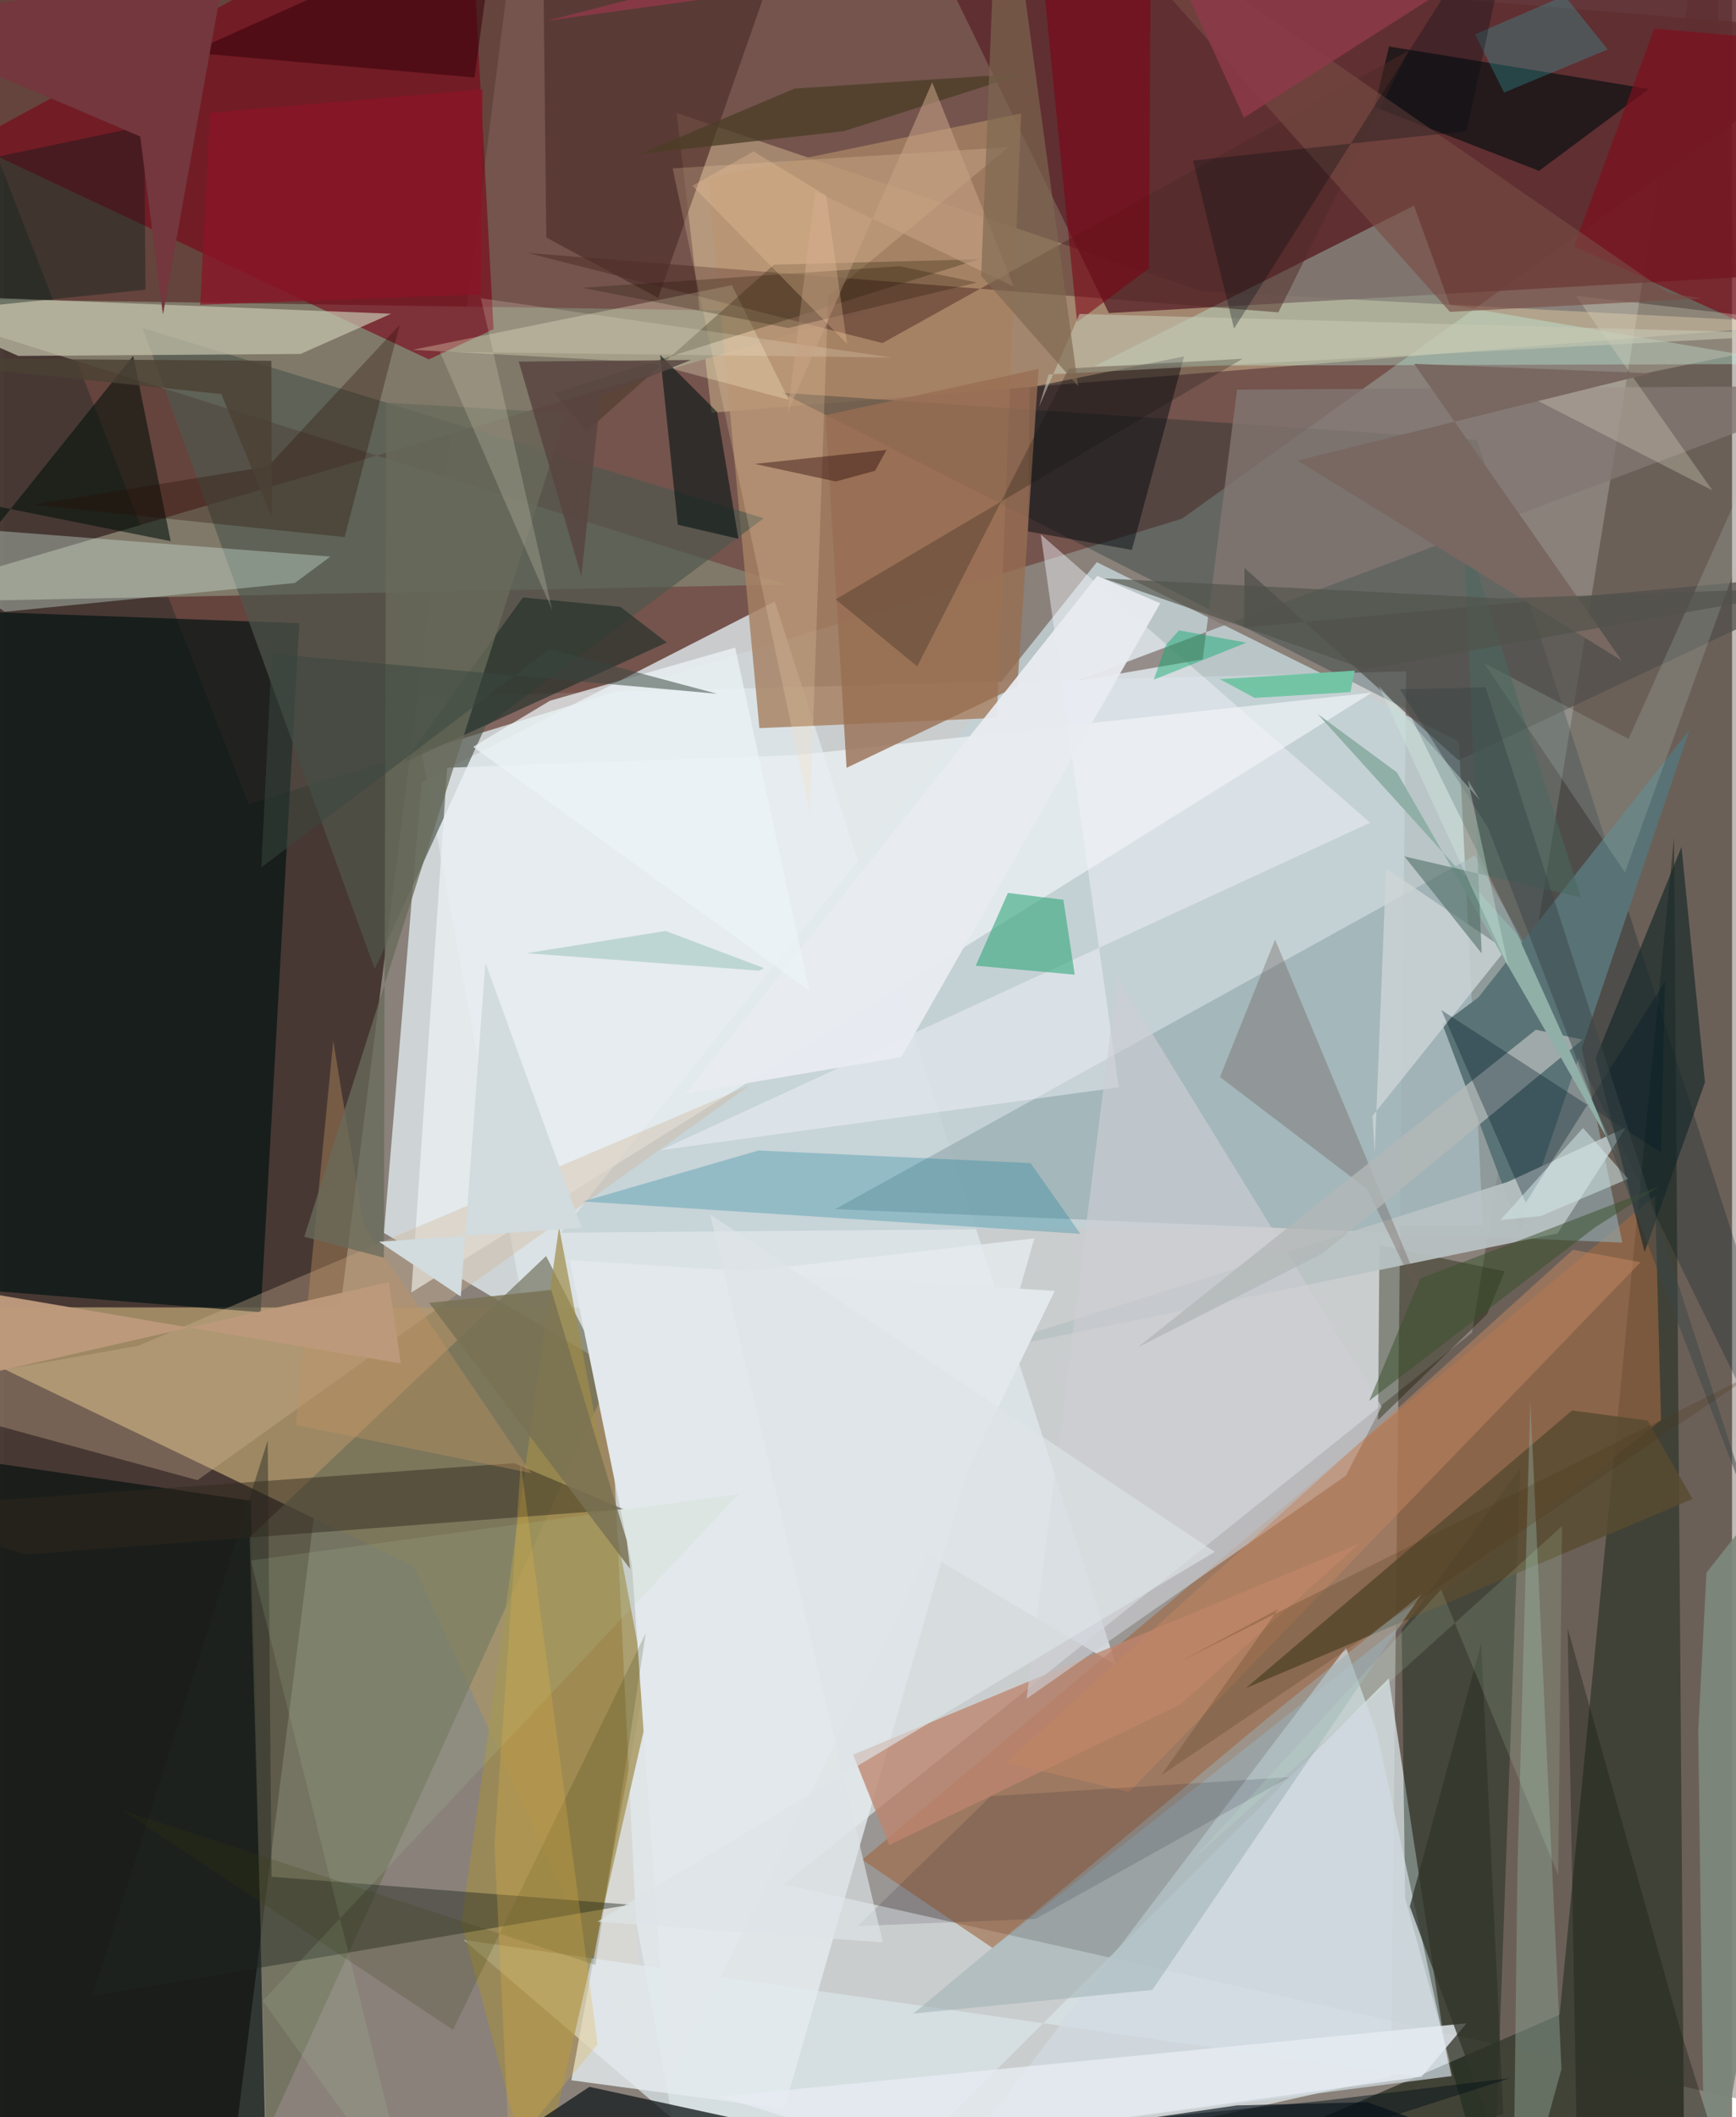 <svg xmlns="http://www.w3.org/2000/svg" width="228" height="278" viewBox="0 0 836 1024"><path fill="#89817a" d="M0 0h836v1024H0z"/><path fill="#e7eff2" fill-opacity=".694" d="M333.535 1079.988L197.113 337.066l481.209-12.352L671 1004.533z"/><path fill="#463732" fill-opacity=".976" d="M242.99-1.85L-42.975-3.153-62 1086h167.368z"/><path fill="#200e00" fill-opacity=".282" d="M824.84-62L710.221 644.543 377.323 911.371 898 1028.375z"/><path fill="#6e4840" fill-opacity=".773" d="M118.313 388.84L-56.562-62 898 15.545 569.859 250.909z"/><path fill="#9e8864" d="M291.47 632.485L-62 632.278l260.345 125.378 110.729 240.907z"/><path fill="#dee7eb" fill-opacity=".808" d="M202.027 378.256l-18.205 218.077 354.145 209-165.082-514.415z"/><path fill="#d9e3e5" fill-opacity=".757" d="M394.988 1086l274.974-274.224 29.909 195.106-477.523-68.623z"/><path fill="#fee5af" fill-opacity=".345" d="M580.105 141.038l294.063 15.565-531.832 43.02-16.935-145z"/><path fill="#c3d2d5" fill-opacity=".839" d="M715.498 592.553l-11.653-233.93L528.69 271.9 269.4 596.222z"/><path fill="#817a6a" fill-opacity=".996" d="M-62 143.993l477.782 7.194L-62 291.543l440.372-8.837z"/><path fill="#5d292d" fill-opacity=".843" d="M898-62l-1.468 192.84-362.023 20.588L446.637-29.59z"/><path fill="#041312" fill-opacity=".69" d="M142.89 301.421l-166.015-6.019-35.868 324.705 183.215 14.58z"/><path fill="#414236" fill-opacity=".98" d="M807.933 404.968l-55.347 569.488-163.572 70.966 223.829 1.966z"/><path fill="#000f0e" fill-opacity=".639" d="M127.564 1086l-188.4-19.984L-62 699.243l181.438 26.613z"/><path fill="#9f6843" fill-opacity=".62" d="M415.2 899.478l63.003 42.656 323.43-255.23-2.899-108.56z"/><path fill="#e5ebef" fill-opacity=".808" d="M274.482 1006.16l71.683-389.674 152.327-17.55-121.045 421.108z"/><path fill="#92a9ad" fill-opacity=".635" d="M711.532 413.784l-309.43 171.027 380.816 16.2-20.307-97.638z"/><path fill="#a68163" fill-opacity=".824" d="M365.457 352.18l114.887-4.979 11.733-292.326-151.374 31.27z"/><path fill="#021c22" fill-opacity=".267" d="M679.115 343.43l-302.71-153.468 336.17 22.789L898 789.34z"/><path fill="#7c0017" fill-opacity=".592" d="M-16.99 69.135l222.53 104.698 31.315-14.623L224.866-62z"/><path fill="#50584d" fill-opacity=".678" d="M233.021 351.199l-53.64 117.523-112.32-310.068 300.495 92.007z"/><path fill="#6c6d57" fill-opacity=".663" d="M292.789 667.47l-165.881 364.595-8.046-288.503 143.403-136.048z"/><path fill="#e8eef1" fill-opacity=".808" d="M383.51 365.219l-169.1 6.123-17.326 253.782 464.649-290.111z"/><path fill="#081e0d" fill-opacity=".384" d="M733.567 710.087l-57.386 78.007 1.64 129.743 42.569 155.133z"/><path fill="#c4ffeb" fill-opacity=".329" d="M867.02 176.045l-339.257.982 154.374-77.583 17.298 47.934z"/><path fill="#9f8d4b" fill-opacity=".71" d="M268.535 593.408l-47.248 336.74 36.293 134.815 54.629-239.744z"/><path fill="#c7c6af" fill-opacity=".694" d="M187.325 151.74l-43.848 19.452-136.514.958L-62 141.84z"/><path fill="#5a7376" fill-opacity=".996" d="M695.898 495.36l17.363-12.907L815.405 353.02l-82.016 242.492z"/><path fill="#171e21" fill-opacity=".784" d="M168.766 1085.095l114.45-75.76 225.503 48.974L280.81 1086z"/><path fill="#cae2d7" fill-opacity=".392" d="M.356 295.89l140.352-13.925 17.225-12.76L-62 252.216z"/><path fill="#161900" fill-opacity=".38" d="M665.417 602.26l60.66 12.666-8.578 20.712-52.751 51.232z"/><path fill="#bac2c4" fill-opacity=".914" d="M751.598 596.534l33.146-51.257-57.253 26.353-266.708 84.752z"/><path fill="#d0b192" fill-opacity=".349" d="M-62 673.463l127.161-22.597 295.32-125.78L93.584 715.915z"/><path fill="#00060e" fill-opacity=".455" d="M545.647 265.99l25.26-93.6-74.725 15.054-.858 69.579z"/><path fill="#0d1213" fill-opacity=".714" d="M795.83 43.028L670.076 22.491l-7.054 29.278 79.613 30.86z"/><path fill="#51312d" fill-opacity=".729" d="M388.677-62H260.433l1.942 176.882 54.119 29.184z"/><path fill="#4f2b27" fill-opacity=".502" d="M679.569 24.44L425 165.928l-171.686-43.58 363.206 28.73z"/><path fill="#d0dbe2" fill-opacity=".71" d="M649.257 796.909l-179.568 237.02 230.695-29.828-36.02-165.407z"/><path fill="#f5f4fa" fill-opacity=".455" d="M539.291 525.898l-221.665 30.397 343.257-158.377L501.6 258.513z"/><path fill="#be856e" fill-opacity=".776" d="M569.095 824.372l86.557-77.73-244.835 102.007 17.434 43.731z"/><path fill="#010d18" fill-opacity=".639" d="M852.78 1086l-407.068-45.869 150.753-21.817 63.036-1.553z"/><path fill="#fdf7cf" fill-opacity=".294" d="M197.695 169.2l154.45-31.267 27.543 55.445-68.099-18.11z"/><path fill="#976e53" fill-opacity=".792" d="M490.26 331.908l10.266-153.468-103.093 22.38 10.203 170.554z"/><path fill="#e2e8eb" d="M303.814 757.264l17.647 251.284 186.896-384.185-234.705-14.902z"/><path fill="#30a77a" fill-opacity=".588" d="M512.527 435.202l5.49 36.225-47.897-4.356 15.564-35.205z"/><path fill="#212820" fill-opacity=".439" d="M129.436 907.723l173.401 13.516-260.086 44.25 84.864-268.852z"/><path fill="#594b31" fill-opacity=".827" d="M600.84 816.463l157.754-134.279 36.527 4.891 21.798 37.863z"/><path fill="#152729" fill-opacity=".643" d="M811.554 409.632L770.04 511.755l23.666 93.872 29.205-82.132z"/><path fill="#027995" fill-opacity=".263" d="M364.985 556.454l131.635 6.094 24.145 34.232-240.57-15.678z"/><path fill="#00110a" fill-opacity=".569" d="M62.548 172.087L-62 327.617l1.849-94.138L80.65 261.763z"/><path fill="#837872" fill-opacity=".78" d="M579.919 318.906l16.619-130.451L898 186.597 518.378 329.494z"/><path fill="#fcddb2" fill-opacity=".216" d="M486.008 71.208L323.491 81.432l66.422 311.906 8.828-250.176z"/><path fill="#041314" fill-opacity=".592" d="M345.024 199.285l-27.589-27.66 8.527 82.171 29.362 6.804z"/><path fill="#302a1c" fill-opacity=".471" d="M10.181 751.924l289.472-21.987-52.89-22.257-304.885 21.804z"/><path fill="#8ba093" fill-opacity=".486" d="M753.483 1000.688L729.97 1086l2.21-181.548 6.211-227.18z"/><path fill="#504f4b" fill-opacity=".714" d="M898 276.161L599.924 303.5l.216-28.82 103.507 93.032z"/><path fill="#1e2e28" fill-opacity=".631" d="M320.633 310.726l-127.295 58.138 57.739-79.904 47.146 4.543z"/><path fill="#cdced5" fill-opacity=".635" d="M494.728 821.601L649.22 713.67l17.25-33.381L538.654 472.53z"/><path fill="#7e0f1d" fill-opacity=".682" d="M898 182.01l-138.464-62.833 38.841-105.355 63.256 5.497z"/><path fill="#7d887c" fill-opacity=".918" d="M819.648 837.201L822.974 1086 898 666.012l-74.387 94.69z"/><path fill="#cdd5d6" fill-opacity=".788" d="M668.63 420.062l57.814 39.31-64.435 80.414 1.137 17.781z"/><path fill="#6c5a54" fill-opacity=".337" d="M659.504 575.144l43.597 90.582-88.164-211.316-26.67 66.505z"/><path fill="#b2b7b8" fill-opacity=".784" d="M638.355 606.015l-89.893 45.688 192.623-153.649 22.576 4.776z"/><path fill="#ddd5c4" fill-opacity=".314" d="M826.478 237.148L760.387 143 898 159.185l-159.63 32.79z"/><path fill="#261e04" fill-opacity=".282" d="M282.052 208.476l90.443-80.434 99.145-2.668-205.415 64.683z"/><path fill="#e8ecf1" fill-opacity=".941" d="M559.35 291.8L434.128 511.254l-104.369 17.674 199.124-250.37z"/><path fill="#c09362" fill-opacity=".392" d="M141.163 689.24l18.141-185.877 14.621 89.302 81.147 119.847z"/><path fill="#031b17" fill-opacity=".376" d="M68.471 140.118l-.615-79.24L-62 88.147v65.326z"/><path fill="#c08561" fill-opacity=".525" d="M544.34 866.759l-59.541-14.32 274.225-247.957 32.72 6.012z"/><path fill="#9bb0b4" fill-opacity=".498" d="M617.351 825.966L439.952 973.89l115.618-11.457L685.697 771.17z"/><path fill="#b8c9be" fill-opacity=".216" d="M898 107.642L785.932 357.371l-69.989-36.724 68.245 101.28z"/><path fill="#794c44" fill-opacity=".624" d="M699.533 150.848L510.084-62l295.494 203.986 16.143 2.355z"/><path fill="#7d0014" fill-opacity=".545" d="M519.159 155.8l34.756-26.06L554.957-62l-53.165 42.536z"/><path fill="#c7c8b3" fill-opacity=".58" d="M505.364 181.123l369.234-19.587-354.274-9.696-19.587 44.884z"/><path fill="#001b28" fill-opacity=".325" d="M801.684 557.571l1.844-82.837-67.33 106.988-40.835-93.187z"/><path fill="#696c5b" fill-opacity=".765" d="M272.08 199.81l-87.158-5.042-1.129 413.54-38.52-10.116z"/><path fill="#90afa7" d="M635.504 345.32l96.75 106.856 47.836 106.161L673.843 373.56z"/><path fill="#e5ecf1" fill-opacity=".827" d="M429.783 1039.648l-83.668-25.612 361.424-35.425-21.706 25.813z"/><path fill="#bddaad" fill-opacity=".137" d="M125.186 967.713l230.01-244.92-235.742 31.965 78.072 313.634z"/><path fill="#161b12" fill-opacity=".369" d="M761.795 1086h81.539l-32.52-104.819-54.363-193.724z"/><path fill="#240c00" fill-opacity=".306" d="M164.798 259.765L13.652 244.108l114.066-18.495 63.732-68.483z"/><path fill="#ecf4f6" fill-opacity=".733" d="M353.75 313.195l-89.636 25.74-37.14 22.3 162.588 117.868z"/><path fill="#15100c" fill-opacity=".251" d="M515.146 178.224l84.08-4.71-196.869 116.382 39.456 32.431z"/><path fill="#00041f" fill-opacity=".125" d="M498.995 928.13l-85.943 3.415 64.279-62.791 144.44-9.194z"/><path fill="#4b3d26" fill-opacity=".765" d="M382.5 42.849l111.669-7.364-87.903 27.965-98.826 11.074z"/><path fill="#380008" fill-opacity=".549" d="M90.148 25.41L284.568-62 239.46-50.076 227.636 37.49z"/><path fill="#fcf9e2" fill-opacity=".188" d="M429.486 172.924l-198.78-28.677 34.593 151.127-54.441-125.23z"/><path fill="#d2dbdd" d="M279.455 593.868l-97.984 6.716 39.523 26.533 11.927-161.412z"/><path fill="#c8a286" fill-opacity=".557" d="M449.055 39.86L379.109 199.6l13.274-107.205 96.128 46.238z"/><path fill="#343a0f" fill-opacity=".192" d="M217.25 981.692l93.204-191.746-24.347 160.411-228.726-74.694z"/><path fill="#4a685f" fill-opacity=".549" d="M706.17 255.503l8.704 205.61-37.375-46.907 85.399 19.847z"/><path fill="#73373d" d="M65.912 66.011L-62 11.421 107.116-16.58 76.924 152.125z"/><path fill="#73c4a5" fill-opacity=".996" d="M651.396 334.744l2.071-10.387-65.225 4.145 16.825 9.05z"/><path fill="#30b2b4" fill-opacity=".29" d="M775.816 23.935l-50.119 20.838-14.04-28.147 43.338-18.722z"/><path fill="#32352b" fill-opacity=".757" d="M680.099 922.074l37.718 101.797 7.542-1.105-10.71-227.95z"/><path fill="#e3b444" fill-opacity=".271" d="M287.201 988.774l-42.741 51.684-7.16-148.298 12.726-184.354z"/><path fill="#250204" fill-opacity=".396" d="M421.418 227.68l-18.996 5.2-39.206-8.507 63.751-6.754z"/><path fill="#dee3e7" fill-opacity=".655" d="M585.759 750.58l-244.147-163.2 83.572 352.07-138.107-9.994z"/><path fill="#8c1425" fill-opacity=".729" d="M99.666 54.568L231.56 43.207l-.862 99.186-135.741 5.03z"/><path fill="#d3e8e9" fill-opacity=".529" d="M743.573 588.117l-19.637 1.994 39.969-44.539 21.833 24.586z"/><path fill="#3a483f" fill-opacity=".525" d="M344.968 335.553L129.61 316.19l-5.108 103.34 139.563-105.593z"/><path fill="#1e1300" fill-opacity=".255" d="M470.677 136.652L379.41 158.65l-99.682-19.459 153.594-10.44z"/><path fill="#37512c" fill-opacity=".498" d="M800.384 574.075l-30.775 19.64-109.152 83.828 24.736-59.157z"/><path fill="#786861" d="M782.641 319.49L682.239 176l114.423 4.533-170.878 42.18z"/><path fill="#d1ffdf" fill-opacity=".129" d="M751.88 906.862l-56.612-138.01-121.41 131.743 179.887-162.466z"/><path fill="#7e6851" fill-opacity=".663" d="M479.02-24.323l-6.273 157.726 46.875 53.339-30.355-223.065z"/><path fill="#797153" fill-opacity=".831" d="M205.701 630.167l59.037-6.293 36.57 121.326 1.603 13.598z"/><path fill="#bd997b" fill-opacity=".98" d="M-61.24 616.398l27.042 53.95 220.403-50.261 5.781 39.393z"/><path fill="#594441" fill-opacity=".839" d="M332.34 174.116l-83.295.782L279.319 278.7l9.363-87.09z"/><path fill="#51524b" fill-opacity=".647" d="M724.683 289.449l158.103-5.5-224.321 39.757-126.368-43.937z"/><path fill="#8a3a47" fill-opacity=".91" d="M545.526-62L262.56 10.05 786.412-62 599.88 56.888z"/><path fill="#020b11" fill-opacity=".302" d="M734.496-62L595.072 158.965l-19.808-81.31 132.328-14.21z"/><path fill="#3a4649" fill-opacity=".49" d="M716.731 332.433l132.598 410.44-131.354-342.506-42.711-67.006z"/><path fill="#09ac6f" fill-opacity=".439" d="M601.033 310.828l-32.548-5.937-6.274 6.915-5.982 16.945z"/><path fill="#f3c8a0" fill-opacity=".298" d="M407.843 166.277l-74.816-76.402 29.591-16.658 35.152 21.359z"/><path fill="#4c3819" fill-opacity=".243" d="M616.368 778.297l-48.815 26.094 280.51-140.99L559.88 858.6z"/><path fill="#ceebdf" fill-opacity=".373" d="M708.196 377.276l19.655 90.408-62.845-136.065 48.936 55.266z"/><path fill="#4b4134" fill-opacity=".816" d="M105.175 190.58L-62 173.092l191.35 1.427.295 76.116z"/><path fill="#86b6aa" fill-opacity=".408" d="M367.76 468.262l-47.652-17.985-67.25 10.744 112.354 8.458z"/><path fill="#071319" fill-opacity=".494" d="M728.774 1005.088l-89.826 10.877-84.664 8.508L477.256 1086z"/></svg>